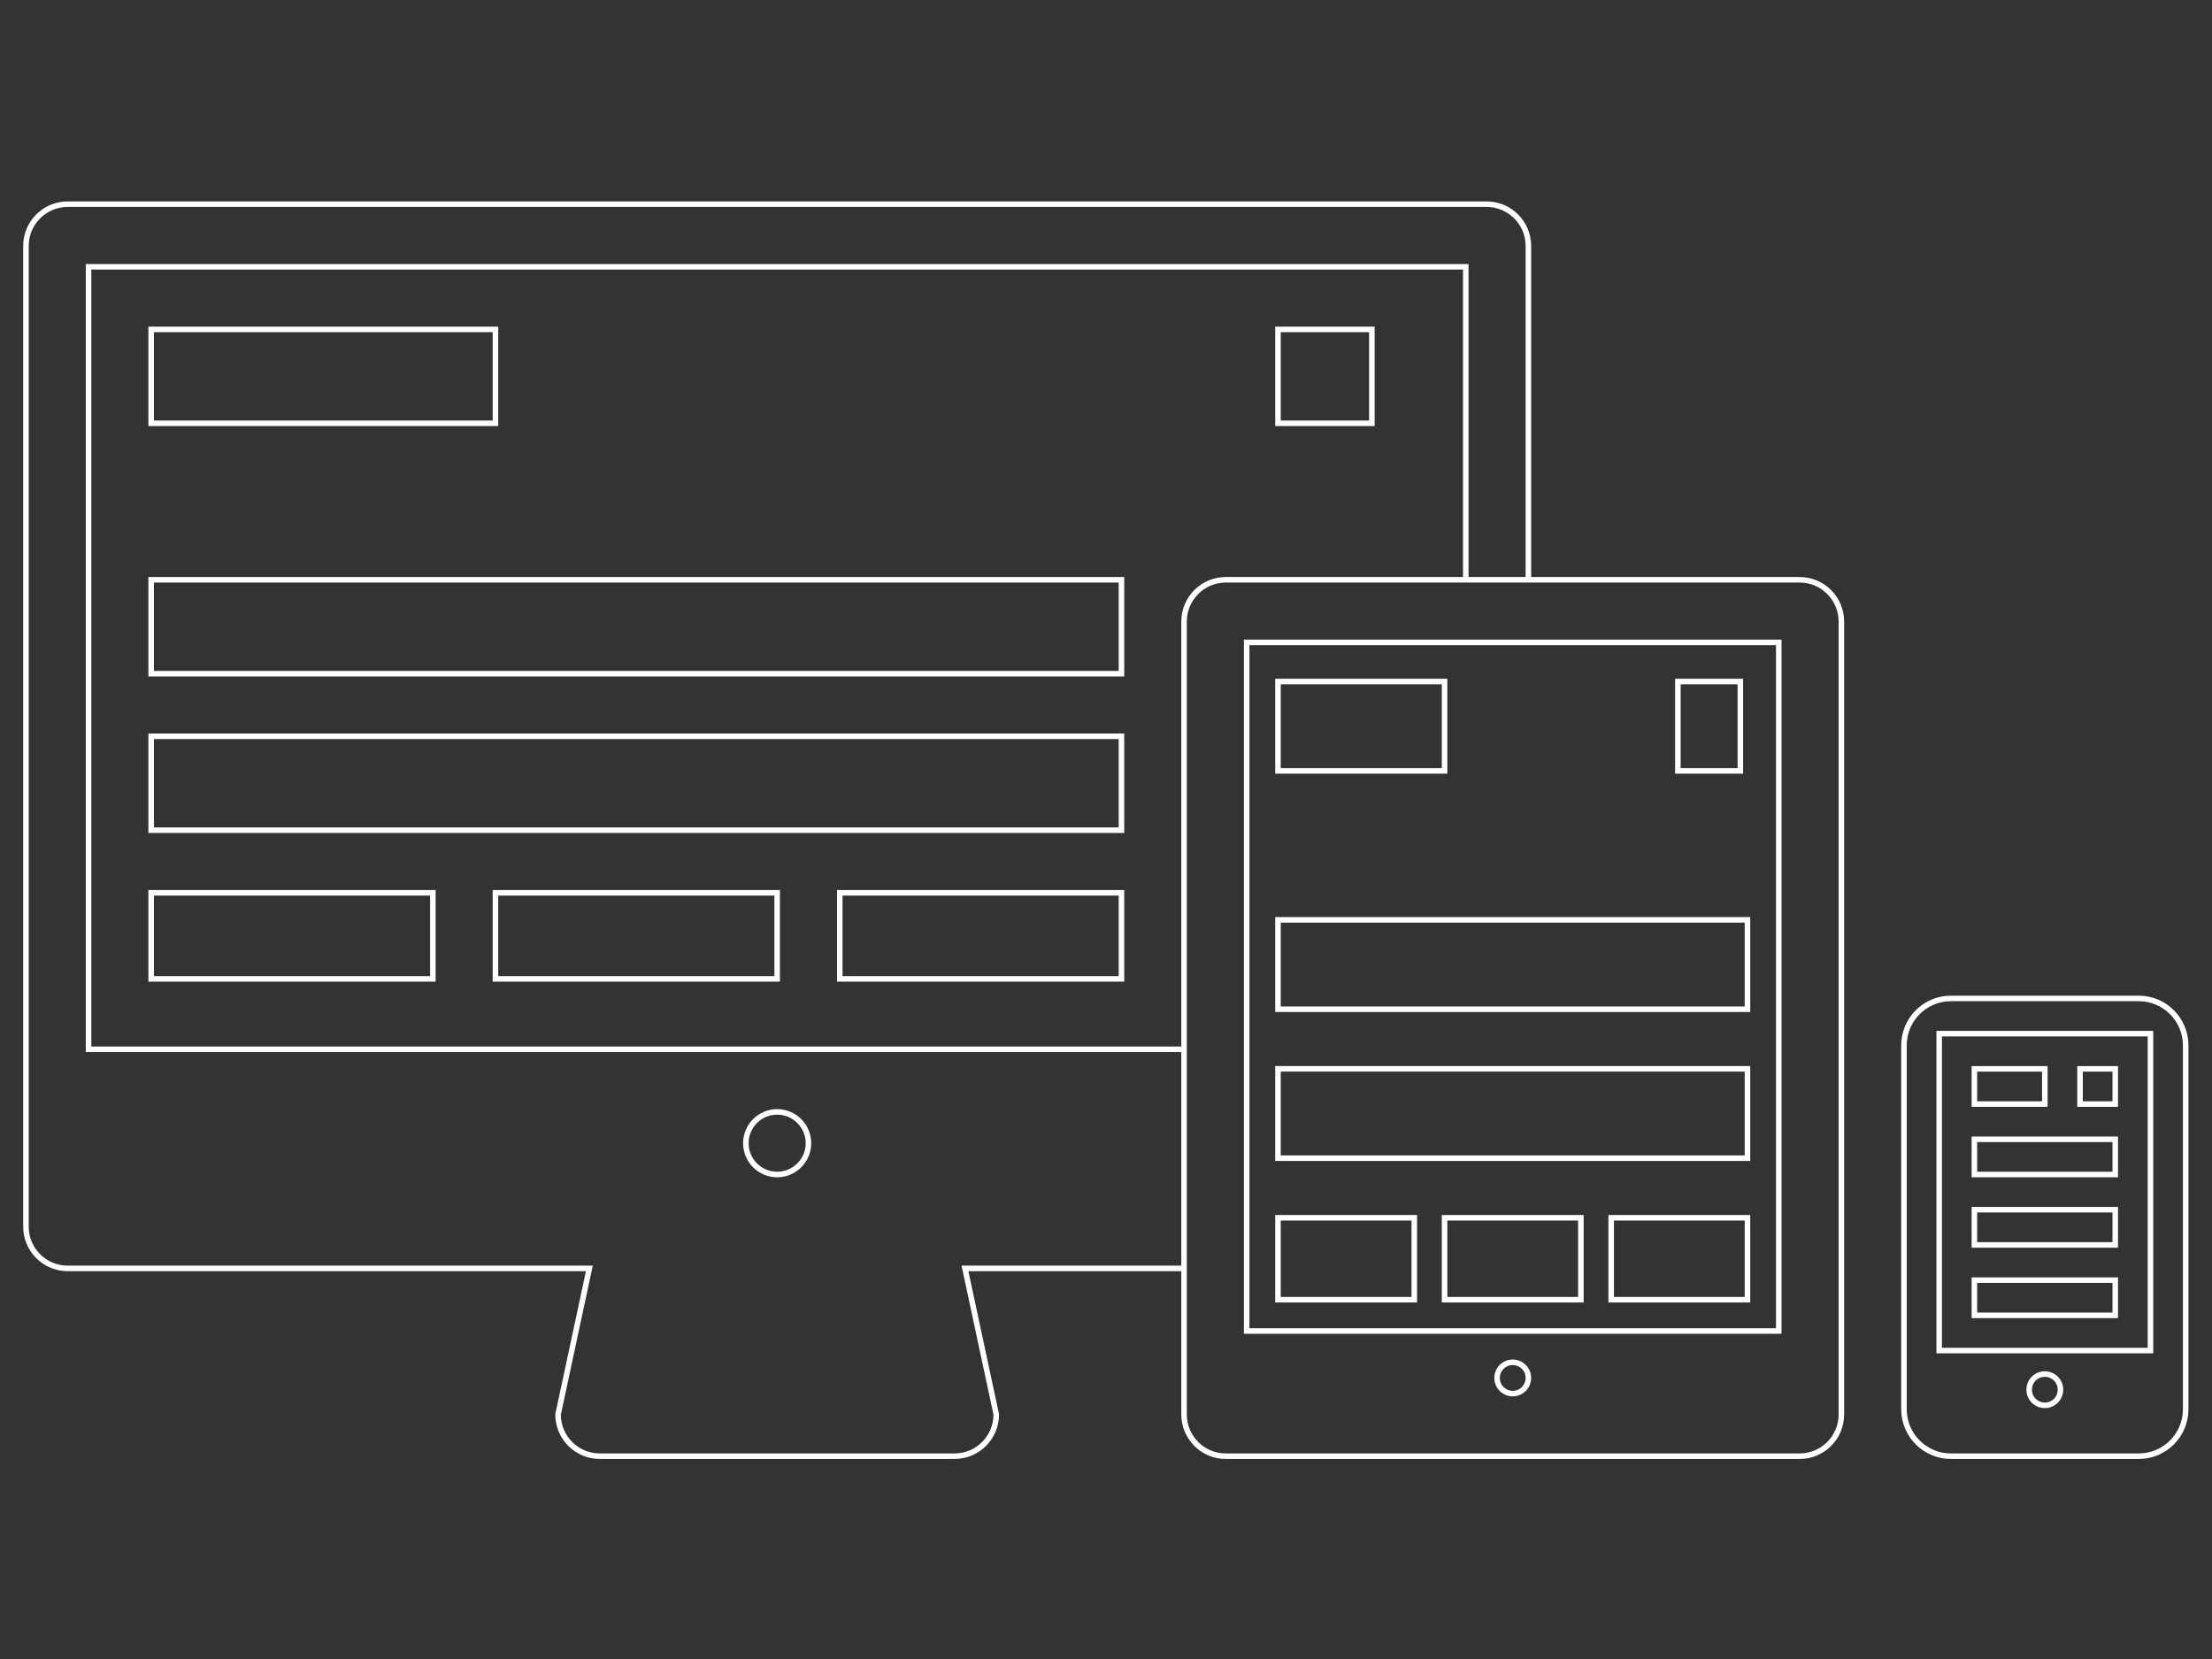 <svg width="800" height="600" viewBox="0 0 800 600" fill="none" xmlns="http://www.w3.org/2000/svg">
<rect x="0" y="0" width="800" height="600" fill="#333333" stroke="none"/>
<path d="M428.233 458.734H348.991L360.311 511.561C360.311 519.897 353.553 526.655 345.218 526.655H216.922C208.587 526.655 201.829 519.897 201.829 511.561L213.149 458.734H24.479C16.143 458.734 9.385 451.975 9.385 443.639V88.94C9.385 80.605 16.142 73.846 24.479 73.846H537.662C545.998 73.846 552.757 80.604 552.757 88.94V209.689" stroke="white" stroke-width="2" stroke-miterlimit="10"/>
<path d="M428.233 379.492H32.025V96.487H530.115V209.689" stroke="white" stroke-width="2" stroke-miterlimit="10"/>
<path d="M281.07 424.773C287.322 424.773 292.39 419.705 292.39 413.453C292.39 407.201 287.322 402.133 281.07 402.133C274.818 402.133 269.75 407.201 269.75 413.453C269.75 419.705 274.818 424.773 281.07 424.773Z" stroke="white" stroke-width="2" stroke-miterlimit="10"/>
<path d="M179.188 119.127H54.666V153.087H179.188V119.127Z" stroke="white" stroke-width="2" stroke-miterlimit="10"/>
<path d="M496.154 119.127H462.193V153.087H496.154V119.127Z" stroke="white" stroke-width="2" stroke-miterlimit="10"/>
<path d="M405.592 209.689H54.666V243.649H405.592V209.689Z" stroke="white" stroke-width="2" stroke-miterlimit="10"/>
<path d="M405.592 266.29H54.666V300.25H405.592V266.29Z" stroke="white" stroke-width="2" stroke-miterlimit="10"/>
<path d="M281.07 322.892H179.188V354.023H281.07V322.892Z" stroke="white" stroke-width="2" stroke-miterlimit="10"/>
<path d="M156.548 322.892H54.666V354.023H156.548V322.892Z" stroke="white" stroke-width="2" stroke-miterlimit="10"/>
<path d="M405.592 322.892H303.711V354.023H405.592V322.892Z" stroke="white" stroke-width="2" stroke-miterlimit="10"/>
<path d="M665.958 511.562C665.958 519.898 659.2 526.656 650.864 526.656H443.327C434.991 526.656 428.233 519.898 428.233 511.562V224.783C428.233 216.448 434.991 209.689 443.327 209.689H650.864C659.2 209.689 665.958 216.447 665.958 224.783V511.562Z" stroke="white" stroke-width="2" stroke-miterlimit="10"/>
<path d="M790.48 509.676C790.48 519.052 782.876 526.655 773.5 526.655H705.578C696.202 526.655 688.599 519.051 688.599 509.676V378.077C688.599 368.701 696.203 361.097 705.578 361.097H773.5C782.876 361.097 790.48 368.701 790.48 378.077V509.676Z" stroke="white" stroke-width="2" stroke-miterlimit="10"/>
<path d="M643.317 232.33H450.874V481.375H643.317V232.33Z" stroke="white" stroke-width="2" stroke-miterlimit="10"/>
<path d="M777.745 373.832H701.333V488.449H777.745V373.832Z" stroke="white" stroke-width="2" stroke-miterlimit="10"/>
<path d="M547.096 504.014C550.222 504.014 552.756 501.48 552.756 498.354C552.756 495.228 550.222 492.694 547.096 492.694C543.97 492.694 541.436 495.228 541.436 498.354C541.436 501.48 543.97 504.014 547.096 504.014Z" stroke="white" stroke-width="2" stroke-miterlimit="10"/>
<path d="M739.539 508.26C742.665 508.26 745.199 505.726 745.199 502.6C745.199 499.474 742.665 496.94 739.539 496.94C736.413 496.94 733.879 499.474 733.879 502.6C733.879 505.726 736.413 508.26 739.539 508.26Z" stroke="white" stroke-width="2" stroke-miterlimit="10"/>
<path d="M522.446 246.479H462.193V278.802H522.446V246.479Z" stroke="white" stroke-width="2" stroke-miterlimit="10"/>
<path d="M629.417 246.479H606.824V278.802H629.417V246.479Z" stroke="white" stroke-width="2" stroke-miterlimit="10"/>
<path d="M631.997 332.678H462.193V365H631.997V332.678Z" stroke="white" stroke-width="2" stroke-miterlimit="10"/>
<path d="M631.997 386.551H462.193V418.874H631.997V386.551Z" stroke="white" stroke-width="2" stroke-miterlimit="10"/>
<path d="M571.744 440.425H522.446V470.054H571.744V440.425Z" stroke="white" stroke-width="2" stroke-miterlimit="10"/>
<path d="M511.491 440.425H462.193V470.054H511.491V440.425Z" stroke="white" stroke-width="2" stroke-miterlimit="10"/>
<path d="M631.997 440.425H582.7V470.054H631.997V440.425Z" stroke="white" stroke-width="2" stroke-miterlimit="10"/>
<path d="M739.539 386.567H714.069V399.302H739.539V386.567Z" stroke="white" stroke-width="2" stroke-miterlimit="10"/>
<path d="M765.01 386.567H752.274V399.302H765.01V386.567Z" stroke="white" stroke-width="2" stroke-miterlimit="10"/>
<path d="M765.01 412.038H714.069V424.773H765.01V412.038Z" stroke="white" stroke-width="2" stroke-miterlimit="10"/>
<path d="M765.01 437.508H714.069V450.244H765.01V437.508Z" stroke="white" stroke-width="2" stroke-miterlimit="10"/>
<path d="M765.01 462.979H714.069V475.713H765.01V462.979Z" stroke="white" stroke-width="2" stroke-miterlimit="10"/>
</svg>
